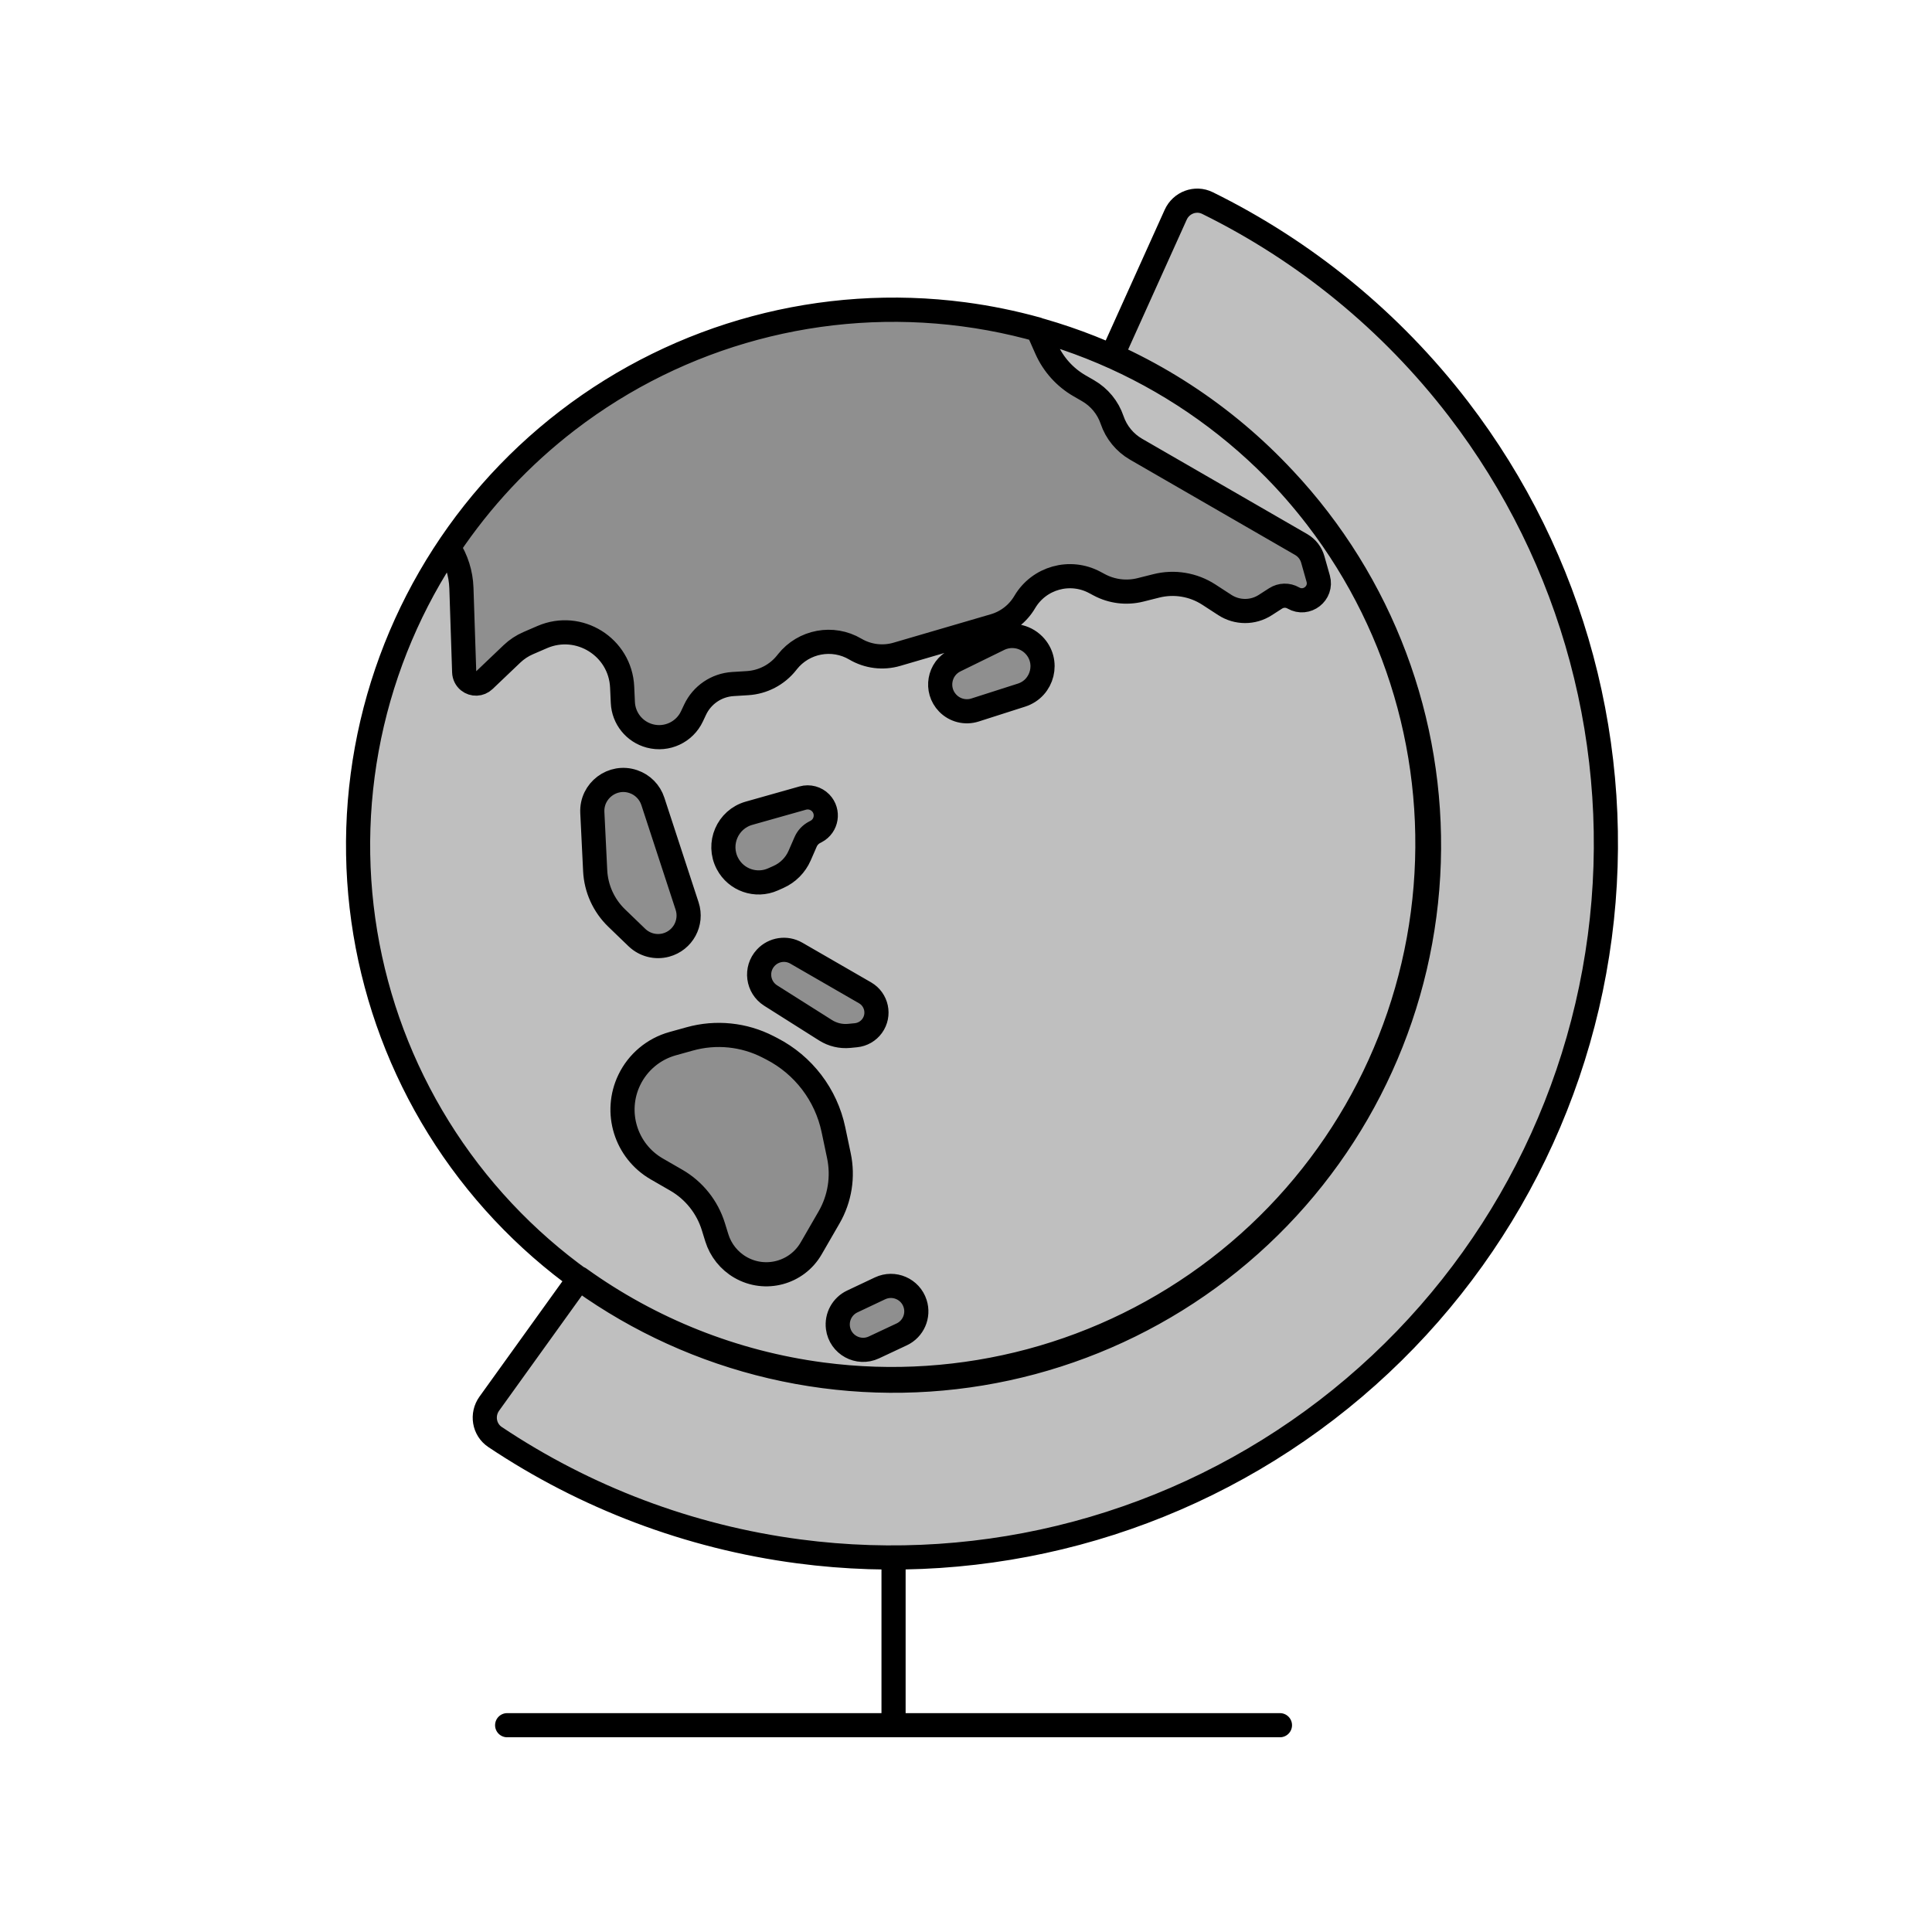 <svg viewBox="0 0 80 80" fill="none">
  <path d="M20.499 59.504C20.04 59.197 19.939 58.57 20.261 58.122L23.991 52.934C26.934 55.05 30.379 56.431 34.039 56.913C39.869 57.681 45.766 56.101 50.431 52.521C55.097 48.941 58.149 43.654 58.916 37.824C59.684 31.994 58.104 26.097 54.524 21.432C52.277 18.503 49.358 16.211 46.054 14.719L48.683 8.892C48.91 8.389 49.504 8.164 49.999 8.408C54.033 10.395 57.599 13.296 60.388 16.93C65.161 23.151 67.268 31.013 66.244 38.787C65.221 46.561 61.151 53.609 54.931 58.383C48.71 63.156 40.848 65.263 33.074 64.239C28.532 63.641 24.237 62.003 20.499 59.504Z" fill="currentColor" fill-opacity="0.25" />
  <path d="M39.894 13.017C45.725 13.784 51.011 16.836 54.591 21.502C58.171 26.167 59.751 32.064 58.983 37.894C58.216 43.724 55.164 49.011 50.498 52.591C45.833 56.171 39.936 57.751 34.106 56.983C28.276 56.216 22.989 53.163 19.409 48.498C15.829 43.833 14.249 37.936 15.017 32.106C15.784 26.275 18.837 20.989 23.502 17.409C28.167 13.829 34.064 12.249 39.894 13.017Z" fill="currentColor" fill-opacity="0.25" />
  <path d="M42.962 13.637C43.002 13.716 43.041 13.796 43.077 13.877L43.331 14.451C43.615 15.091 44.095 15.625 44.702 15.975L45.057 16.18C45.524 16.45 45.877 16.88 46.05 17.391C46.223 17.901 46.576 18.331 47.042 18.601L53.88 22.548C54.114 22.684 54.287 22.906 54.36 23.167L54.584 23.96C54.755 24.568 54.101 25.077 53.554 24.761C53.325 24.629 53.042 24.636 52.82 24.779L52.391 25.055C51.882 25.383 51.227 25.382 50.718 25.052L50.056 24.622C49.412 24.204 48.623 24.073 47.878 24.261L47.225 24.425C46.648 24.57 46.038 24.495 45.514 24.214L45.332 24.117C44.303 23.566 43.023 23.925 42.431 24.931C42.15 25.408 41.698 25.76 41.166 25.915L37.137 27.093C36.559 27.262 35.937 27.184 35.419 26.879C34.482 26.326 33.281 26.55 32.605 27.402L32.573 27.443C32.179 27.94 31.592 28.247 30.959 28.287L30.346 28.325C29.668 28.367 29.068 28.776 28.78 29.391L28.654 29.659C28.346 30.318 27.61 30.661 26.907 30.474C26.272 30.306 25.82 29.745 25.791 29.089L25.762 28.452C25.688 26.793 23.976 25.722 22.452 26.38L21.872 26.631C21.623 26.738 21.395 26.889 21.198 27.077L20.05 28.171C19.871 28.342 19.594 28.353 19.402 28.198C19.292 28.108 19.226 27.975 19.221 27.832L19.106 24.352C19.086 23.743 18.899 23.162 18.579 22.666C19.912 20.673 21.572 18.892 23.51 17.405C28.175 13.825 34.072 12.245 39.902 13.012C40.941 13.149 41.964 13.359 42.962 13.637Z" fill="currentColor" fill-opacity="0.25" />
  <path d="M26.228 32.366C25.369 32.071 24.483 32.737 24.527 33.645L24.645 36.053C24.681 36.797 25 37.498 25.536 38.015L26.373 38.822C26.693 39.129 27.15 39.247 27.578 39.132C28.278 38.944 28.677 38.207 28.452 37.518L27.033 33.182C26.908 32.799 26.61 32.496 26.228 32.366Z" fill="currentColor" fill-opacity="0.25" />
  <path d="M42.297 28.784C43.189 28.498 43.465 27.372 42.806 26.707C42.427 26.324 41.846 26.226 41.363 26.463L39.551 27.351C38.876 27.681 38.72 28.574 39.243 29.115C39.535 29.418 39.975 29.528 40.376 29.399L42.297 28.784Z" fill="currentColor" fill-opacity="0.25" />
  <path d="M31.707 39.66C31.271 40.131 31.37 40.881 31.912 41.224L34.183 42.66C34.475 42.845 34.821 42.927 35.165 42.894L35.441 42.867C35.71 42.841 35.955 42.7 36.114 42.481C36.441 42.028 36.305 41.391 35.821 41.111L32.974 39.468C32.558 39.228 32.032 39.307 31.707 39.66Z" fill="currentColor" fill-opacity="0.25" />
  <path d="M31.806 43.349C30.805 42.834 29.645 42.716 28.561 43.019L27.849 43.217C27.064 43.436 26.412 43.983 26.058 44.717C25.414 46.053 25.91 47.66 27.194 48.402L28.004 48.869C28.74 49.294 29.288 49.981 29.539 50.793L29.681 51.252C29.841 51.769 30.19 52.206 30.659 52.477C31.685 53.07 32.998 52.718 33.59 51.691L34.329 50.412C34.776 49.638 34.921 48.727 34.737 47.854L34.51 46.775C34.206 45.332 33.269 44.102 31.957 43.427L31.806 43.349Z" fill="currentColor" fill-opacity="0.25" />
  <path d="M30.122 35.758C29.69 34.937 30.124 33.926 31.017 33.674L33.241 33.046C33.506 32.971 33.791 33.048 33.983 33.246C34.331 33.606 34.236 34.199 33.792 34.431L33.725 34.466C33.562 34.552 33.434 34.69 33.36 34.858L33.111 35.429C32.938 35.824 32.625 36.139 32.231 36.314L32.007 36.414C31.304 36.726 30.479 36.439 30.122 35.758Z" fill="currentColor" fill-opacity="0.25" />
  <path d="M34.697 54.978C34.639 54.525 34.878 54.086 35.291 53.891L36.44 53.348C37.016 53.076 37.699 53.373 37.893 53.979C38.055 54.483 37.817 55.029 37.338 55.254L36.187 55.794C35.542 56.097 34.789 55.684 34.697 54.978Z" fill="currentColor" fill-opacity="0.25" />
  <path d="M37 71.437V65M37 71.437H53M37 71.437L21 71.437M20.261 58.122C19.939 58.57 20.04 59.197 20.499 59.504C24.237 62.003 28.532 63.641 33.074 64.239C40.848 65.263 48.71 63.156 54.931 58.383C61.151 53.609 65.221 46.561 66.244 38.787C67.268 31.013 65.161 23.151 60.388 16.93C57.599 13.296 54.033 10.395 49.999 8.408C49.504 8.164 48.91 8.389 48.683 8.892L46.054 14.719C49.358 16.211 52.277 18.503 54.524 21.432C58.104 26.097 59.684 31.994 58.916 37.824C58.149 43.654 55.097 48.941 50.431 52.521C45.766 56.101 39.869 57.681 34.039 56.913C30.379 56.431 26.934 55.05 23.991 52.934L20.261 58.122ZM23.502 17.409C28.167 13.829 34.064 12.249 39.894 13.017C45.725 13.784 51.011 16.836 54.591 21.502C58.171 26.167 59.751 32.064 58.983 37.894C58.216 43.724 55.164 49.011 50.498 52.591C45.833 56.171 39.936 57.751 34.106 56.983C28.276 56.216 22.989 53.163 19.409 48.498C15.829 43.833 14.249 37.936 15.017 32.106C15.784 26.275 18.837 20.989 23.502 17.409ZM42.962 13.637C43.002 13.716 43.041 13.796 43.077 13.877L43.331 14.451C43.615 15.091 44.095 15.625 44.702 15.975L45.057 16.18C45.524 16.45 45.877 16.88 46.05 17.391C46.223 17.901 46.576 18.331 47.042 18.601L53.88 22.548C54.114 22.684 54.287 22.906 54.36 23.167L54.584 23.96C54.755 24.568 54.101 25.077 53.554 24.761C53.325 24.629 53.042 24.636 52.82 24.779L52.391 25.055C51.882 25.383 51.227 25.382 50.718 25.052L50.056 24.622C49.412 24.204 48.623 24.073 47.878 24.261L47.225 24.425C46.648 24.57 46.038 24.495 45.514 24.214L45.332 24.117C44.303 23.566 43.023 23.925 42.431 24.931C42.15 25.408 41.698 25.76 41.166 25.915L37.137 27.093C36.559 27.262 35.937 27.184 35.419 26.879C34.482 26.326 33.281 26.55 32.605 27.402L32.573 27.443C32.179 27.94 31.592 28.247 30.959 28.287L30.346 28.325C29.668 28.367 29.068 28.776 28.78 29.391L28.654 29.659C28.346 30.318 27.61 30.661 26.907 30.474C26.272 30.306 25.82 29.745 25.791 29.089L25.762 28.452C25.688 26.793 23.976 25.722 22.452 26.38L21.872 26.631C21.623 26.738 21.395 26.889 21.198 27.077L20.05 28.171C19.871 28.342 19.594 28.353 19.402 28.198C19.292 28.108 19.226 27.975 19.221 27.832L19.106 24.352C19.086 23.743 18.899 23.162 18.579 22.666C19.912 20.673 21.572 18.892 23.51 17.405C28.175 13.825 34.072 12.245 39.902 13.012C40.941 13.149 41.964 13.359 42.962 13.637ZM24.527 33.645C24.483 32.737 25.369 32.071 26.228 32.366C26.61 32.496 26.908 32.799 27.033 33.182L28.452 37.518C28.677 38.207 28.278 38.944 27.578 39.132C27.15 39.247 26.693 39.129 26.373 38.822L25.536 38.015C25 37.498 24.681 36.797 24.645 36.053L24.527 33.645ZM42.806 26.707C43.465 27.372 43.189 28.498 42.297 28.784L40.376 29.399C39.975 29.528 39.535 29.418 39.243 29.115C38.72 28.574 38.876 27.681 39.551 27.351L41.363 26.463C41.846 26.226 42.427 26.324 42.806 26.707ZM31.912 41.224C31.37 40.881 31.271 40.131 31.707 39.66C32.032 39.307 32.558 39.228 32.974 39.468L35.821 41.111C36.305 41.391 36.441 42.028 36.114 42.481C35.955 42.7 35.71 42.841 35.441 42.867L35.165 42.894C34.821 42.927 34.475 42.845 34.183 42.66L31.912 41.224ZM28.561 43.019C29.645 42.716 30.805 42.834 31.806 43.349L31.957 43.427C33.269 44.102 34.206 45.332 34.51 46.775L34.737 47.854C34.921 48.727 34.776 49.638 34.329 50.412L33.59 51.691C32.998 52.718 31.685 53.07 30.659 52.477C30.19 52.206 29.841 51.769 29.681 51.252L29.539 50.793C29.288 49.981 28.74 49.294 28.004 48.869L27.194 48.402C25.91 47.66 25.414 46.053 26.058 44.717C26.412 43.983 27.064 43.436 27.849 43.217L28.561 43.019ZM31.017 33.674C30.124 33.926 29.69 34.937 30.122 35.758C30.479 36.439 31.304 36.726 32.007 36.414L32.231 36.314C32.625 36.139 32.938 35.824 33.111 35.429L33.36 34.858C33.434 34.69 33.562 34.552 33.725 34.466L33.792 34.431C34.236 34.199 34.331 33.606 33.983 33.246C33.791 33.048 33.506 32.971 33.241 33.046L31.017 33.674ZM35.291 53.891C34.878 54.086 34.639 54.525 34.697 54.978C34.789 55.684 35.542 56.097 36.187 55.794L37.338 55.254C37.817 55.029 38.055 54.483 37.893 53.979C37.699 53.373 37.016 53.076 36.44 53.348L35.291 53.891Z" stroke="currentColor" stroke-linecap="round" stroke-linejoin="round" />
</svg>